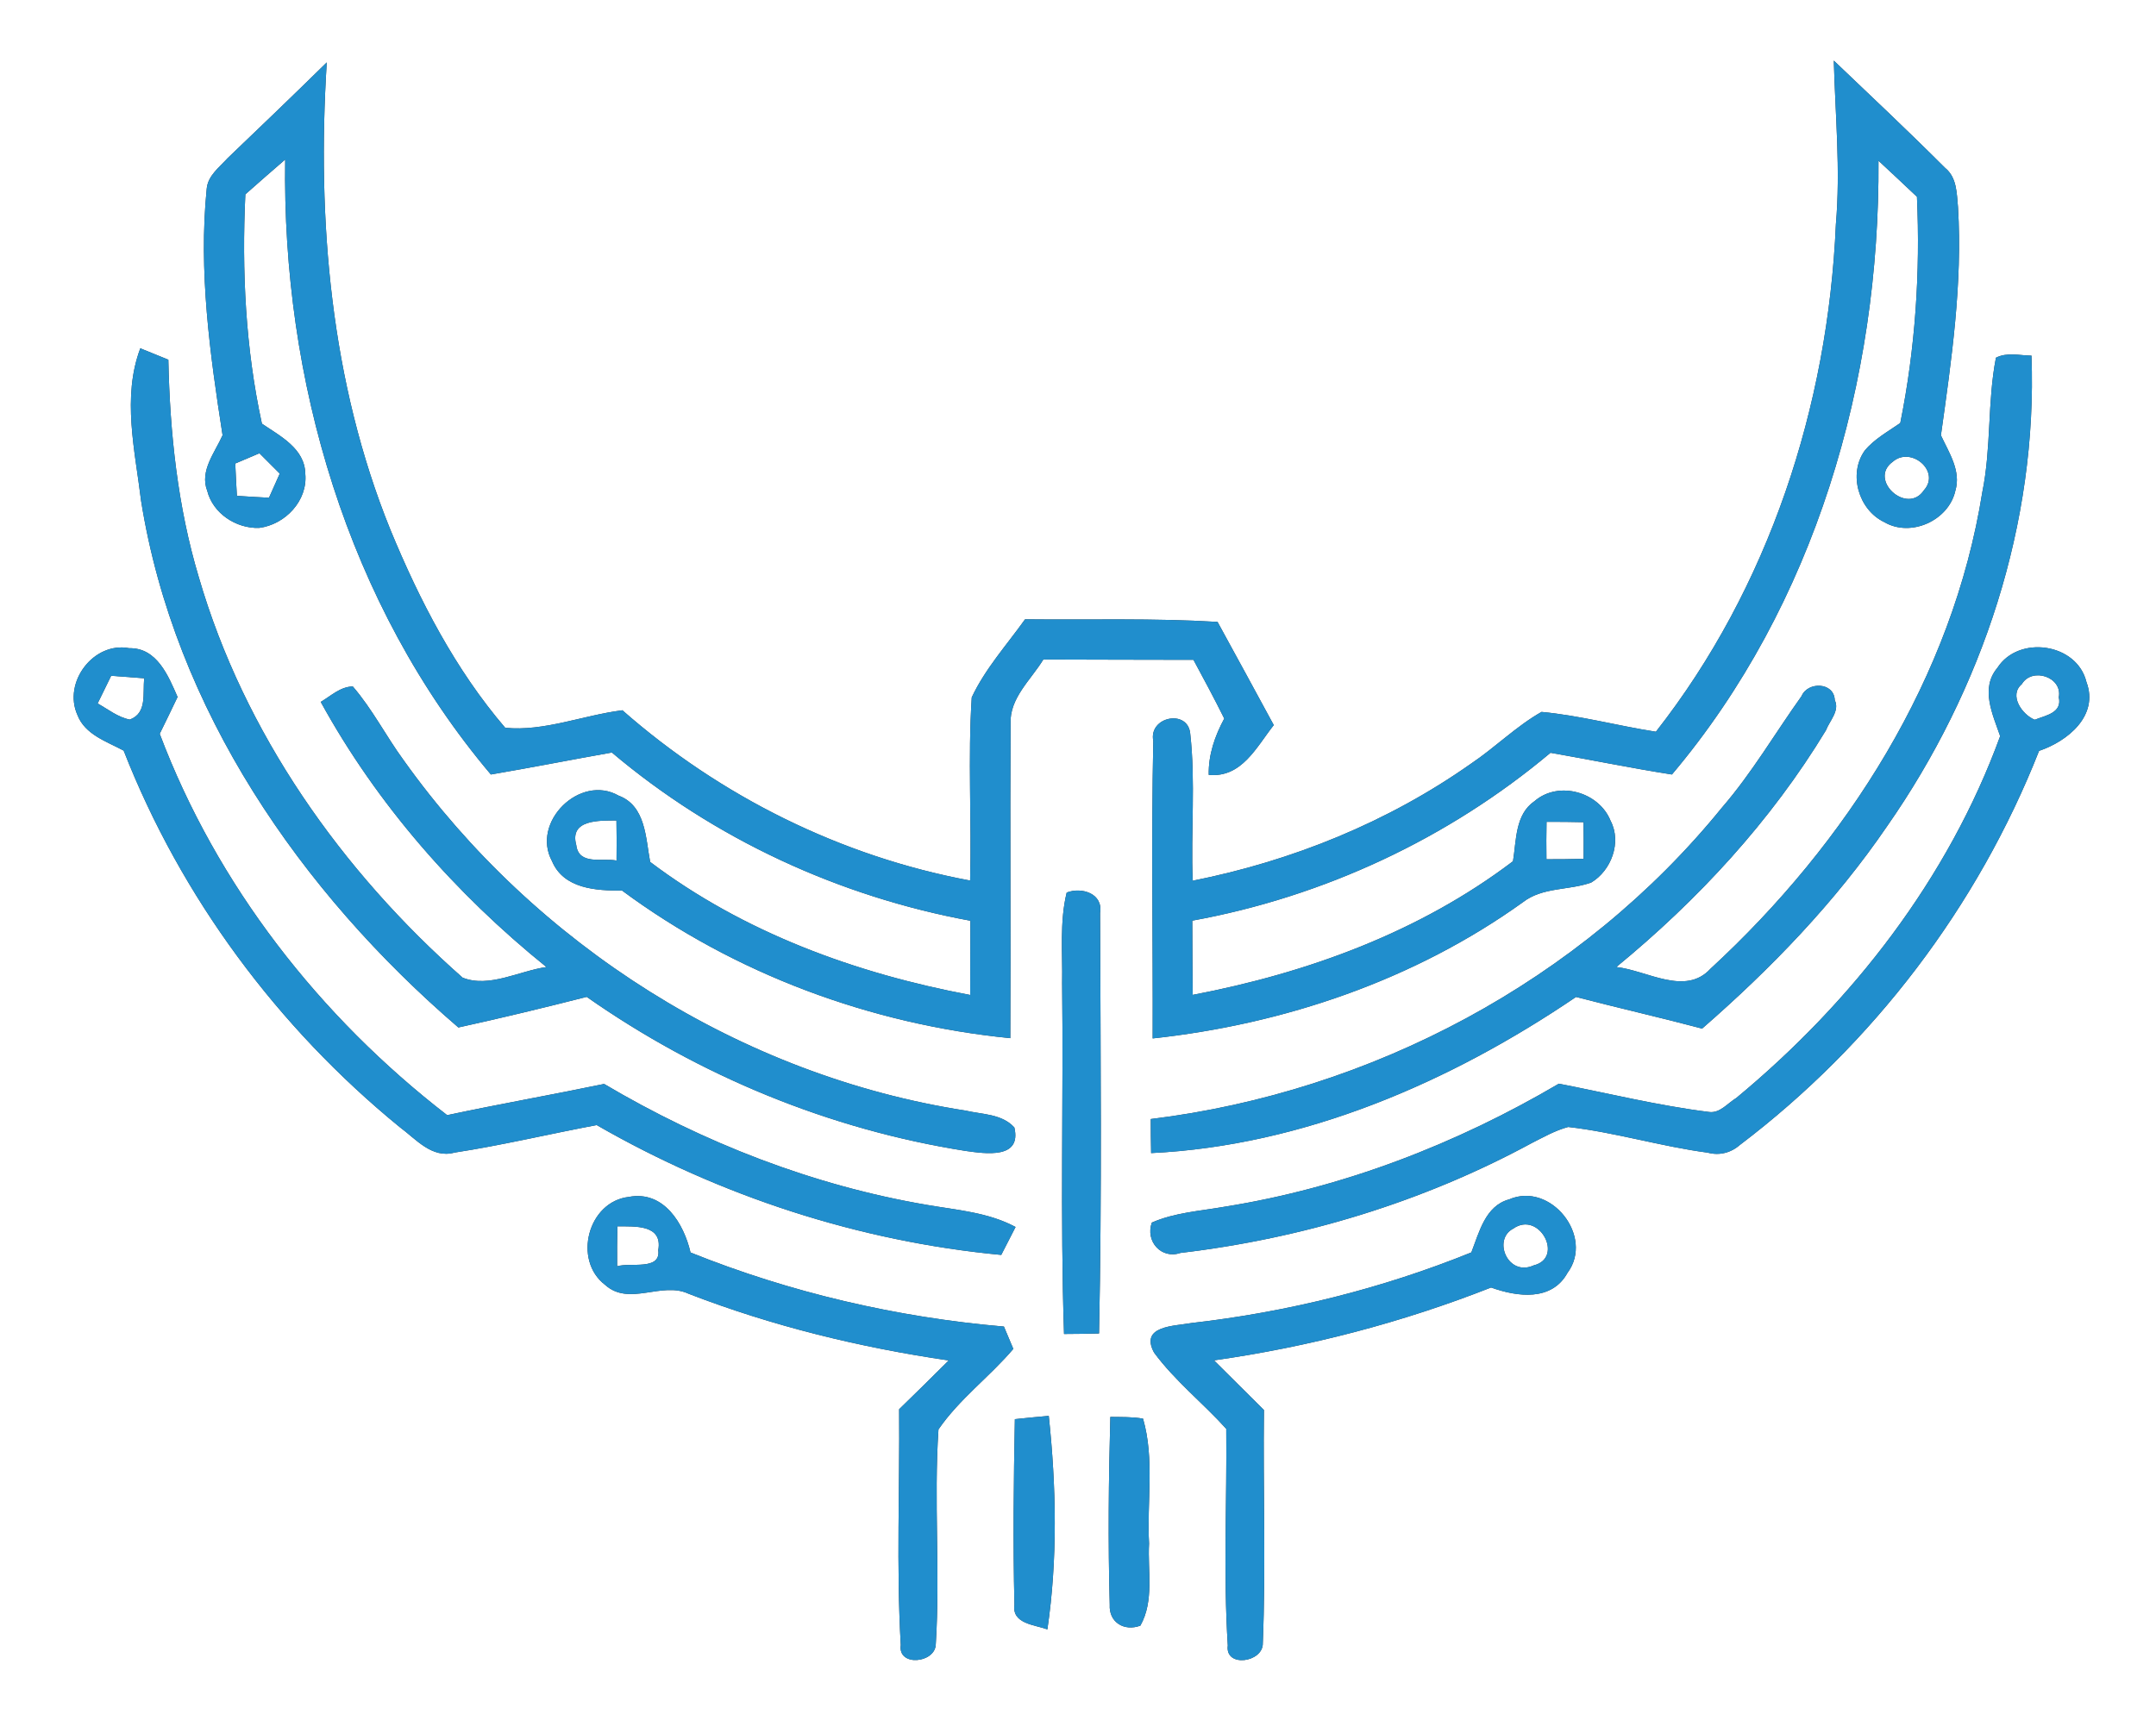 <?xml version="1.0" encoding="UTF-8" ?>
<!DOCTYPE svg PUBLIC "-//W3C//DTD SVG 1.1//EN" "http://www.w3.org/Graphics/SVG/1.1/DTD/svg11.dtd">
<svg width="250pt" height="201pt" viewBox="0 0 250 201" version="1.1" xmlns="http://www.w3.org/2000/svg">
<rect x="0" y="0" width="250" height="201" fill="#333333" stroke="none"/>
<g id="#ffffffff">
<path fill="#ffffff" opacity="1.00" d=" M 0.00 0.00 L 250.00 0.00 L 250.00 201.00 L 0.00 201.00 L 0.00 0.00 M 26.37 18.37 C 25.43 19.41 24.11 20.37 23.97 21.89 C 23.01 31.45 24.34 41.04 25.81 50.48 C 24.92 52.49 23.13 54.61 24.03 56.93 C 24.70 59.56 27.38 61.31 30.04 61.23 C 33.06 60.85 35.70 58.08 35.40 54.95 C 35.35 52.02 32.47 50.57 30.37 49.14 C 28.47 40.42 28.03 31.45 28.45 22.54 C 29.98 21.19 31.52 19.83 33.07 18.50 C 32.69 44.02 40.29 70.15 56.92 89.83 C 61.61 89.03 66.27 88.11 70.95 87.28 C 82.79 97.29 97.29 103.99 112.52 106.79 C 112.51 109.66 112.51 112.53 112.50 115.40 C 99.24 112.91 86.23 108.16 75.39 99.97 C 74.86 97.20 74.89 93.46 71.73 92.28 C 67.26 89.73 61.55 95.35 64.01 99.88 C 65.36 103.09 69.13 103.31 72.13 103.29 C 85.21 112.97 100.98 118.81 117.15 120.41 C 117.21 108.26 117.11 96.11 117.18 83.95 C 117.05 80.96 119.54 78.86 120.98 76.49 C 126.78 76.50 132.59 76.53 138.39 76.53 C 139.61 78.78 140.82 81.05 141.96 83.34 C 140.87 85.36 140.11 87.55 140.16 89.87 C 143.99 90.24 145.70 86.63 147.70 84.10 C 145.53 80.11 143.37 76.11 141.18 72.13 C 133.75 71.68 126.30 71.91 118.86 71.83 C 116.74 74.80 114.24 77.56 112.68 80.88 C 112.22 87.95 112.68 95.05 112.49 102.13 C 97.57 99.35 83.55 92.39 72.17 82.38 C 67.67 82.94 63.06 84.87 58.58 84.41 C 52.81 77.68 48.65 69.64 45.28 61.47 C 38.33 44.34 36.74 25.55 37.89 7.24 C 34.08 10.98 30.23 14.68 26.37 18.37 M 212.64 7.03 C 212.81 13.36 213.43 19.69 212.88 26.02 C 211.97 47.11 205.11 68.16 192.01 84.87 C 187.57 84.18 183.22 82.99 178.75 82.57 C 175.79 84.25 173.37 86.70 170.56 88.58 C 160.94 95.36 149.82 99.86 138.30 102.15 C 138.07 96.45 138.65 90.72 138.01 85.06 C 137.72 82.21 133.17 83.12 133.73 85.94 C 133.49 97.43 133.70 108.94 133.66 120.44 C 148.95 118.79 164.03 113.66 176.58 104.65 C 178.86 102.87 181.91 103.29 184.51 102.36 C 186.84 100.97 188.06 97.69 186.76 95.21 C 185.43 91.86 180.74 90.51 177.95 92.91 C 175.67 94.46 175.84 97.48 175.44 99.89 C 164.60 108.12 151.57 112.86 138.30 115.39 C 138.27 112.52 138.26 109.65 138.25 106.78 C 153.48 104.01 167.93 97.27 179.79 87.31 C 184.48 88.13 189.16 89.09 193.87 89.83 C 210.47 70.16 217.99 44.12 217.82 18.64 C 219.32 20.03 220.80 21.42 222.28 22.82 C 222.68 31.61 222.09 40.44 220.35 49.06 C 218.92 50.06 217.34 50.91 216.22 52.27 C 214.29 54.99 215.52 59.15 218.50 60.56 C 221.57 62.36 225.96 60.37 226.73 56.93 C 227.43 54.62 225.98 52.48 225.06 50.49 C 226.29 41.72 227.58 32.89 227.04 24.02 C 226.89 22.42 226.92 20.58 225.54 19.47 C 221.32 15.25 216.96 11.15 212.64 7.03 M 16.36 58.09 C 20.23 82.28 34.85 103.44 53.15 119.17 C 58.13 118.08 63.09 116.88 68.03 115.62 C 81.09 124.78 96.20 131.01 111.97 133.49 C 114.26 133.81 118.49 134.46 117.62 130.77 C 116.18 129.18 113.88 129.26 111.96 128.81 C 85.94 124.78 62.05 109.57 46.81 88.18 C 44.76 85.38 43.18 82.25 40.91 79.62 C 39.46 79.64 38.37 80.72 37.19 81.41 C 43.72 93.30 52.83 103.66 63.36 112.16 C 60.20 112.61 56.70 114.62 53.64 113.39 C 39.60 101.01 28.31 85.03 23.05 66.94 C 20.60 58.77 19.70 50.23 19.52 41.72 C 18.71 41.39 17.08 40.73 16.27 40.40 C 14.13 46.07 15.66 52.28 16.36 58.09 M 231.44 41.49 C 230.44 46.63 230.91 51.94 229.86 57.08 C 226.44 78.56 214.16 97.78 198.35 112.35 C 195.41 115.57 190.97 112.54 187.42 112.16 C 196.91 104.37 205.36 95.22 211.73 84.70 C 212.15 83.60 213.35 82.43 212.75 81.20 C 212.68 79.11 209.62 79.02 208.90 80.74 C 205.82 85.05 203.14 89.66 199.66 93.68 C 183.37 113.75 159.03 126.66 133.44 129.79 C 133.44 131.10 133.45 132.42 133.48 133.74 C 151.22 132.88 168.18 125.52 182.75 115.63 C 187.61 116.90 192.51 118.01 197.37 119.30 C 205.37 112.33 212.81 104.63 218.81 95.84 C 229.88 79.99 236.28 60.66 235.56 41.25 C 234.19 41.23 232.73 40.83 231.44 41.49 M 8.98 82.93 C 9.86 85.21 12.37 86.00 14.34 87.06 C 21.00 104.08 32.20 119.16 46.33 130.71 C 48.22 132.10 50.08 134.41 52.71 133.68 C 58.24 132.83 63.69 131.52 69.19 130.49 C 83.54 138.74 99.61 143.99 116.10 145.55 C 116.51 144.74 117.34 143.12 117.76 142.31 C 114.59 140.61 110.97 140.35 107.50 139.75 C 94.27 137.50 81.58 132.54 70.05 125.72 C 63.99 126.98 57.90 128.05 51.85 129.34 C 37.06 117.92 25.13 102.65 18.52 85.11 C 19.22 83.69 19.91 82.26 20.59 80.84 C 19.52 78.39 18.20 75.12 14.99 75.18 C 10.85 74.39 7.27 79.14 8.98 82.93 M 231.60 77.47 C 229.60 79.85 231.07 82.87 231.93 85.38 C 225.91 101.89 214.79 116.20 201.33 127.35 C 200.34 127.94 199.43 129.15 198.17 128.97 C 192.31 128.24 186.55 126.82 180.76 125.69 C 168.83 132.71 155.69 137.78 142.00 139.96 C 139.17 140.46 136.23 140.63 133.56 141.80 C 132.79 143.95 134.64 146.08 136.88 145.32 C 151.07 143.64 165.02 139.41 177.61 132.58 C 178.98 131.89 180.34 131.11 181.84 130.71 C 187.29 131.33 192.58 132.97 198.02 133.69 C 199.36 134.05 200.69 133.72 201.73 132.81 C 217.18 121.10 229.33 105.14 236.44 87.09 C 239.74 85.98 243.41 83.01 241.93 79.09 C 240.83 74.58 234.06 73.62 231.60 77.47 M 123.16 114.01 C 123.32 127.58 122.93 141.15 123.38 154.72 C 124.73 154.71 126.09 154.70 127.44 154.66 C 127.78 138.41 127.61 122.14 127.56 105.88 C 127.93 103.64 125.45 102.85 123.69 103.52 C 122.85 106.95 123.23 110.51 123.16 114.01 M 70.16 149.02 C 72.97 151.56 76.73 148.58 79.86 150.06 C 89.57 153.81 99.72 156.29 110.01 157.79 C 108.10 159.69 106.19 161.58 104.26 163.45 C 104.34 172.56 103.93 181.70 104.45 190.80 C 104.08 193.36 108.50 192.91 108.51 190.67 C 109.03 182.39 108.27 174.07 108.82 165.79 C 111.23 162.27 114.75 159.69 117.50 156.45 C 117.23 155.80 116.68 154.51 116.41 153.86 C 103.97 152.79 91.67 149.93 80.07 145.27 C 79.29 141.91 76.97 138.06 72.93 138.82 C 68.16 139.36 66.41 146.16 70.16 149.02 M 170.61 145.26 C 160.24 149.46 149.28 152.18 138.16 153.45 C 136.15 153.81 132.14 153.76 133.82 156.88 C 136.23 160.15 139.47 162.71 142.19 165.72 C 142.28 174.09 141.84 182.49 142.37 190.85 C 142.02 193.46 146.48 192.83 146.43 190.58 C 146.79 181.58 146.45 172.55 146.56 163.54 C 144.62 161.62 142.70 159.70 140.77 157.78 C 151.76 156.22 162.56 153.40 172.90 149.33 C 175.92 150.42 179.93 150.96 181.76 147.63 C 184.90 143.40 179.80 137.02 174.99 139.11 C 172.22 139.86 171.52 142.94 170.61 145.26 M 117.68 164.60 C 117.54 171.77 117.46 178.96 117.63 186.13 C 117.32 188.35 119.99 188.44 121.45 188.98 C 122.65 180.80 122.48 172.42 121.61 164.22 C 120.30 164.33 118.99 164.46 117.68 164.60 M 128.75 164.34 C 128.55 171.60 128.48 178.87 128.68 186.12 C 128.57 188.18 130.37 189.24 132.23 188.55 C 133.86 185.66 133.06 182.19 133.24 179.03 C 132.97 174.21 133.90 169.24 132.54 164.54 C 131.29 164.32 130.01 164.36 128.75 164.34 Z" />
<path fill="#ffffff" opacity="1.00" d=" M 27.28 53.76 C 27.98 53.47 29.38 52.87 30.08 52.57 C 30.87 53.35 31.65 54.14 32.44 54.93 C 32.12 55.63 31.50 57.03 31.19 57.73 C 29.94 57.67 28.70 57.59 27.47 57.51 C 27.40 56.26 27.33 55.01 27.28 53.76 Z" />
<path fill="#ffffff" opacity="1.00" d=" M 219.47 53.56 C 221.57 51.71 225.07 54.65 223.09 56.86 C 221.14 59.78 216.59 55.64 219.47 53.56 Z" />
<path fill="#ffffff" opacity="1.00" d=" M 11.32 81.59 C 11.71 80.79 12.50 79.18 12.89 78.38 C 13.85 78.45 15.77 78.60 16.73 78.67 C 16.51 80.38 17.12 82.69 15.05 83.46 C 13.66 83.19 12.53 82.26 11.32 81.59 Z" />
<path fill="#ffffff" opacity="1.00" d=" M 234.44 79.35 C 235.62 77.35 239.18 78.51 238.73 80.87 C 239.14 82.70 237.20 82.97 235.94 83.48 C 234.48 82.90 232.90 80.64 234.44 79.35 Z" />
<path fill="#ffffff" opacity="1.00" d=" M 66.82 98.01 C 66.00 95.01 69.54 95.18 71.48 95.16 C 71.51 96.71 71.51 98.26 71.49 99.81 C 69.83 99.48 67.11 100.40 66.82 98.01 Z" />
<path fill="#ffffff" opacity="1.00" d=" M 179.33 95.32 C 180.75 95.31 182.18 95.33 183.62 95.36 C 183.64 96.78 183.64 98.20 183.63 99.61 C 182.19 99.65 180.76 99.66 179.32 99.66 C 179.30 98.21 179.30 96.77 179.33 95.32 Z" />
<path fill="#ffffff" opacity="1.00" d=" M 71.59 142.23 C 73.58 142.26 76.87 141.98 76.33 145.00 C 76.65 147.40 73.06 146.39 71.56 146.87 C 71.55 145.32 71.55 143.78 71.59 142.23 Z" />
<path fill="#ffffff" opacity="1.00" d=" M 175.47 142.50 C 178.48 140.37 181.41 145.89 177.85 146.76 C 174.84 148.13 173.03 143.76 175.47 142.50 Z" />
</g>
<g id="#208ecdff">
<path fill="#208ecd" opacity="1.00" d=" M 26.37 18.37 C 30.23 14.68 34.08 10.98 37.89 7.24 C 36.74 25.55 38.33 44.34 45.28 61.47 C 48.65 69.64 52.81 77.68 58.58 84.41 C 63.06 84.87 67.67 82.94 72.17 82.38 C 83.55 92.39 97.57 99.35 112.49 102.13 C 112.68 95.05 112.22 87.95 112.68 80.88 C 114.24 77.56 116.74 74.80 118.86 71.83 C 126.30 71.91 133.75 71.68 141.18 72.13 C 143.37 76.11 145.53 80.11 147.70 84.10 C 145.70 86.63 143.99 90.24 140.16 89.87 C 140.11 87.55 140.87 85.36 141.96 83.34 C 140.82 81.05 139.61 78.78 138.39 76.53 C 132.59 76.53 126.78 76.50 120.98 76.49 C 119.54 78.86 117.05 80.96 117.18 83.95 C 117.11 96.11 117.21 108.26 117.15 120.41 C 100.98 118.81 85.21 112.97 72.13 103.29 C 69.13 103.31 65.36 103.09 64.01 99.88 C 61.55 95.35 67.26 89.73 71.73 92.28 C 74.89 93.46 74.86 97.20 75.39 99.97 C 86.23 108.16 99.24 112.91 112.50 115.40 C 112.51 112.53 112.51 109.66 112.52 106.79 C 97.29 103.99 82.79 97.29 70.95 87.28 C 66.27 88.11 61.61 89.03 56.92 89.83 C 40.29 70.15 32.69 44.02 33.07 18.50 C 31.52 19.83 29.98 21.19 28.45 22.54 C 28.03 31.45 28.47 40.42 30.37 49.14 C 32.47 50.57 35.35 52.02 35.40 54.95 C 35.70 58.08 33.06 60.85 30.04 61.23 C 27.38 61.31 24.70 59.56 24.03 56.93 C 23.13 54.61 24.92 52.49 25.81 50.48 C 24.34 41.04 23.01 31.45 23.97 21.89 C 24.11 20.37 25.43 19.41 26.37 18.37 M 27.28 53.76 C 27.33 55.01 27.40 56.26 27.47 57.51 C 28.70 57.59 29.94 57.67 31.19 57.73 C 31.50 57.03 32.12 55.63 32.44 54.93 C 31.65 54.14 30.87 53.35 30.08 52.57 C 29.38 52.87 27.98 53.47 27.28 53.76 M 66.82 98.01 C 67.11 100.40 69.83 99.48 71.49 99.81 C 71.51 98.26 71.51 96.71 71.48 95.16 C 69.54 95.18 66.00 95.01 66.82 98.01 Z" />
<path fill="#208ecd" opacity="1.00" d=" M 212.64 7.03 C 216.96 11.15 221.32 15.25 225.54 19.47 C 226.92 20.58 226.89 22.42 227.04 24.02 C 227.58 32.89 226.29 41.72 225.06 50.49 C 225.98 52.48 227.43 54.62 226.73 56.93 C 225.96 60.37 221.57 62.36 218.50 60.56 C 215.52 59.15 214.29 54.99 216.22 52.27 C 217.34 50.91 218.92 50.06 220.35 49.06 C 222.09 40.44 222.68 31.61 222.28 22.82 C 220.80 21.42 219.32 20.03 217.82 18.64 C 217.99 44.12 210.47 70.16 193.87 89.83 C 189.16 89.09 184.48 88.13 179.79 87.31 C 167.93 97.27 153.48 104.01 138.25 106.78 C 138.26 109.65 138.27 112.52 138.30 115.39 C 151.57 112.86 164.60 108.12 175.44 99.89 C 175.84 97.48 175.67 94.46 177.95 92.91 C 180.74 90.51 185.43 91.86 186.76 95.21 C 188.06 97.69 186.84 100.97 184.51 102.36 C 181.91 103.29 178.86 102.87 176.58 104.65 C 164.03 113.66 148.95 118.79 133.66 120.44 C 133.70 108.94 133.49 97.43 133.73 85.94 C 133.17 83.12 137.72 82.21 138.01 85.06 C 138.65 90.72 138.07 96.45 138.30 102.15 C 149.82 99.86 160.94 95.36 170.56 88.58 C 173.37 86.70 175.79 84.25 178.75 82.57 C 183.22 82.99 187.57 84.18 192.01 84.87 C 205.11 68.16 211.97 47.11 212.88 26.02 C 213.43 19.69 212.81 13.36 212.64 7.03 M 219.47 53.56 C 216.59 55.64 221.14 59.78 223.09 56.86 C 225.07 54.65 221.57 51.71 219.47 53.56 M 179.33 95.32 C 179.30 96.77 179.30 98.21 179.32 99.66 C 180.76 99.66 182.19 99.65 183.63 99.61 C 183.64 98.20 183.64 96.78 183.62 95.36 C 182.18 95.33 180.75 95.31 179.33 95.32 Z" />
<path fill="#208ecd" opacity="1.00" d=" M 16.36 58.09 C 15.66 52.28 14.13 46.07 16.27 40.40 C 17.08 40.73 18.71 41.39 19.52 41.72 C 19.70 50.23 20.60 58.77 23.05 66.94 C 28.31 85.03 39.60 101.01 53.64 113.39 C 56.70 114.62 60.20 112.61 63.36 112.16 C 52.83 103.66 43.72 93.30 37.19 81.41 C 38.37 80.72 39.46 79.64 40.91 79.62 C 43.18 82.25 44.76 85.38 46.81 88.18 C 62.05 109.57 85.94 124.78 111.96 128.81 C 113.88 129.26 116.18 129.18 117.62 130.77 C 118.49 134.46 114.26 133.81 111.97 133.49 C 96.20 131.01 81.09 124.78 68.03 115.62 C 63.09 116.88 58.13 118.08 53.15 119.17 C 34.85 103.44 20.23 82.28 16.36 58.09 Z" />
<path fill="#208ecd" opacity="1.00" d=" M 231.44 41.49 C 232.73 40.83 234.19 41.23 235.56 41.25 C 236.28 60.66 229.88 79.99 218.81 95.84 C 212.81 104.63 205.37 112.33 197.37 119.30 C 192.51 118.01 187.61 116.90 182.75 115.63 C 168.18 125.52 151.22 132.88 133.48 133.74 C 133.45 132.42 133.44 131.10 133.44 129.79 C 159.03 126.66 183.37 113.75 199.66 93.68 C 203.14 89.66 205.82 85.05 208.90 80.74 C 209.62 79.02 212.68 79.11 212.75 81.20 C 213.35 82.43 212.15 83.60 211.73 84.70 C 205.36 95.22 196.91 104.37 187.42 112.16 C 190.97 112.54 195.41 115.57 198.35 112.35 C 214.16 97.78 226.44 78.56 229.86 57.08 C 230.91 51.94 230.44 46.63 231.44 41.49 Z" />
<path fill="#208ecd" opacity="1.00" d=" M 8.98 82.93 C 7.27 79.14 10.85 74.39 14.99 75.18 C 18.20 75.12 19.52 78.39 20.59 80.84 C 19.91 82.26 19.22 83.69 18.52 85.11 C 25.13 102.65 37.06 117.92 51.85 129.34 C 57.90 128.05 63.99 126.98 70.05 125.72 C 81.58 132.54 94.27 137.50 107.50 139.75 C 110.97 140.35 114.59 140.61 117.76 142.31 C 117.34 143.12 116.51 144.74 116.10 145.55 C 99.61 143.99 83.54 138.74 69.19 130.49 C 63.69 131.52 58.24 132.83 52.71 133.68 C 50.08 134.41 48.22 132.10 46.33 130.71 C 32.20 119.16 21.00 104.08 14.34 87.06 C 12.37 86.00 9.86 85.21 8.98 82.93 M 11.32 81.59 C 12.53 82.26 13.66 83.19 15.05 83.46 C 17.12 82.69 16.51 80.38 16.73 78.67 C 15.77 78.60 13.85 78.45 12.89 78.38 C 12.50 79.18 11.71 80.79 11.32 81.59 Z" />
<path fill="#208ecd" opacity="1.00" d=" M 231.60 77.47 C 234.06 73.62 240.83 74.58 241.93 79.09 C 243.41 83.01 239.74 85.98 236.44 87.09 C 229.33 105.14 217.18 121.10 201.73 132.81 C 200.69 133.72 199.36 134.05 198.02 133.69 C 192.58 132.97 187.29 131.33 181.84 130.71 C 180.34 131.11 178.98 131.89 177.61 132.58 C 165.02 139.41 151.07 143.64 136.88 145.32 C 134.64 146.08 132.79 143.95 133.56 141.80 C 136.23 140.63 139.17 140.46 142.00 139.96 C 155.69 137.78 168.83 132.71 180.76 125.69 C 186.55 126.82 192.31 128.24 198.17 128.97 C 199.43 129.15 200.34 127.94 201.33 127.35 C 214.79 116.20 225.91 101.89 231.93 85.38 C 231.07 82.87 229.60 79.85 231.60 77.47 M 234.44 79.35 C 232.90 80.64 234.48 82.90 235.94 83.48 C 237.20 82.97 239.14 82.70 238.73 80.87 C 239.18 78.51 235.62 77.35 234.44 79.35 Z" />
<path fill="#208ecd" opacity="1.00" d=" M 123.16 114.01 C 123.23 110.51 122.85 106.95 123.69 103.52 C 125.45 102.85 127.93 103.64 127.56 105.88 C 127.61 122.14 127.78 138.41 127.44 154.66 C 126.09 154.70 124.73 154.71 123.38 154.72 C 122.93 141.15 123.32 127.58 123.16 114.01 Z" />
<path fill="#208ecd" opacity="1.00" d=" M 70.16 149.02 C 66.41 146.16 68.16 139.36 72.93 138.82 C 76.97 138.06 79.29 141.91 80.07 145.27 C 91.67 149.93 103.97 152.79 116.41 153.86 C 116.68 154.51 117.23 155.80 117.50 156.45 C 114.75 159.69 111.23 162.27 108.82 165.79 C 108.27 174.07 109.03 182.39 108.51 190.67 C 108.50 192.91 104.08 193.36 104.45 190.80 C 103.93 181.70 104.34 172.56 104.26 163.45 C 106.19 161.58 108.10 159.69 110.01 157.79 C 99.72 156.29 89.57 153.81 79.86 150.06 C 76.73 148.58 72.97 151.56 70.16 149.02 M 71.59 142.23 C 71.55 143.78 71.55 145.32 71.56 146.87 C 73.06 146.39 76.65 147.40 76.33 145.00 C 76.87 141.98 73.58 142.26 71.59 142.23 Z" />
<path fill="#208ecd" opacity="1.00" d=" M 170.61 145.26 C 171.52 142.94 172.22 139.86 174.99 139.11 C 179.80 137.02 184.90 143.40 181.76 147.63 C 179.93 150.96 175.92 150.42 172.90 149.33 C 162.56 153.40 151.76 156.22 140.77 157.78 C 142.70 159.70 144.62 161.62 146.56 163.54 C 146.45 172.55 146.79 181.58 146.43 190.58 C 146.48 192.83 142.02 193.46 142.37 190.85 C 141.84 182.49 142.28 174.09 142.19 165.72 C 139.47 162.71 136.23 160.15 133.82 156.88 C 132.14 153.76 136.15 153.81 138.16 153.45 C 149.28 152.18 160.24 149.46 170.61 145.26 M 175.47 142.50 C 173.03 143.76 174.84 148.13 177.85 146.76 C 181.41 145.89 178.48 140.37 175.47 142.50 Z" />
<path fill="#208ecd" opacity="1.00" d=" M 117.68 164.60 C 118.99 164.46 120.30 164.33 121.61 164.22 C 122.48 172.42 122.65 180.80 121.45 188.98 C 119.99 188.44 117.32 188.35 117.63 186.13 C 117.46 178.96 117.54 171.77 117.68 164.60 Z" />
<path fill="#208ecd" opacity="1.00" d=" M 128.75 164.34 C 130.01 164.36 131.29 164.32 132.54 164.54 C 133.90 169.24 132.97 174.21 133.24 179.03 C 133.06 182.19 133.86 185.66 132.23 188.55 C 130.37 189.24 128.57 188.18 128.68 186.12 C 128.48 178.87 128.55 171.60 128.75 164.34 Z" />
</g>
</svg>
